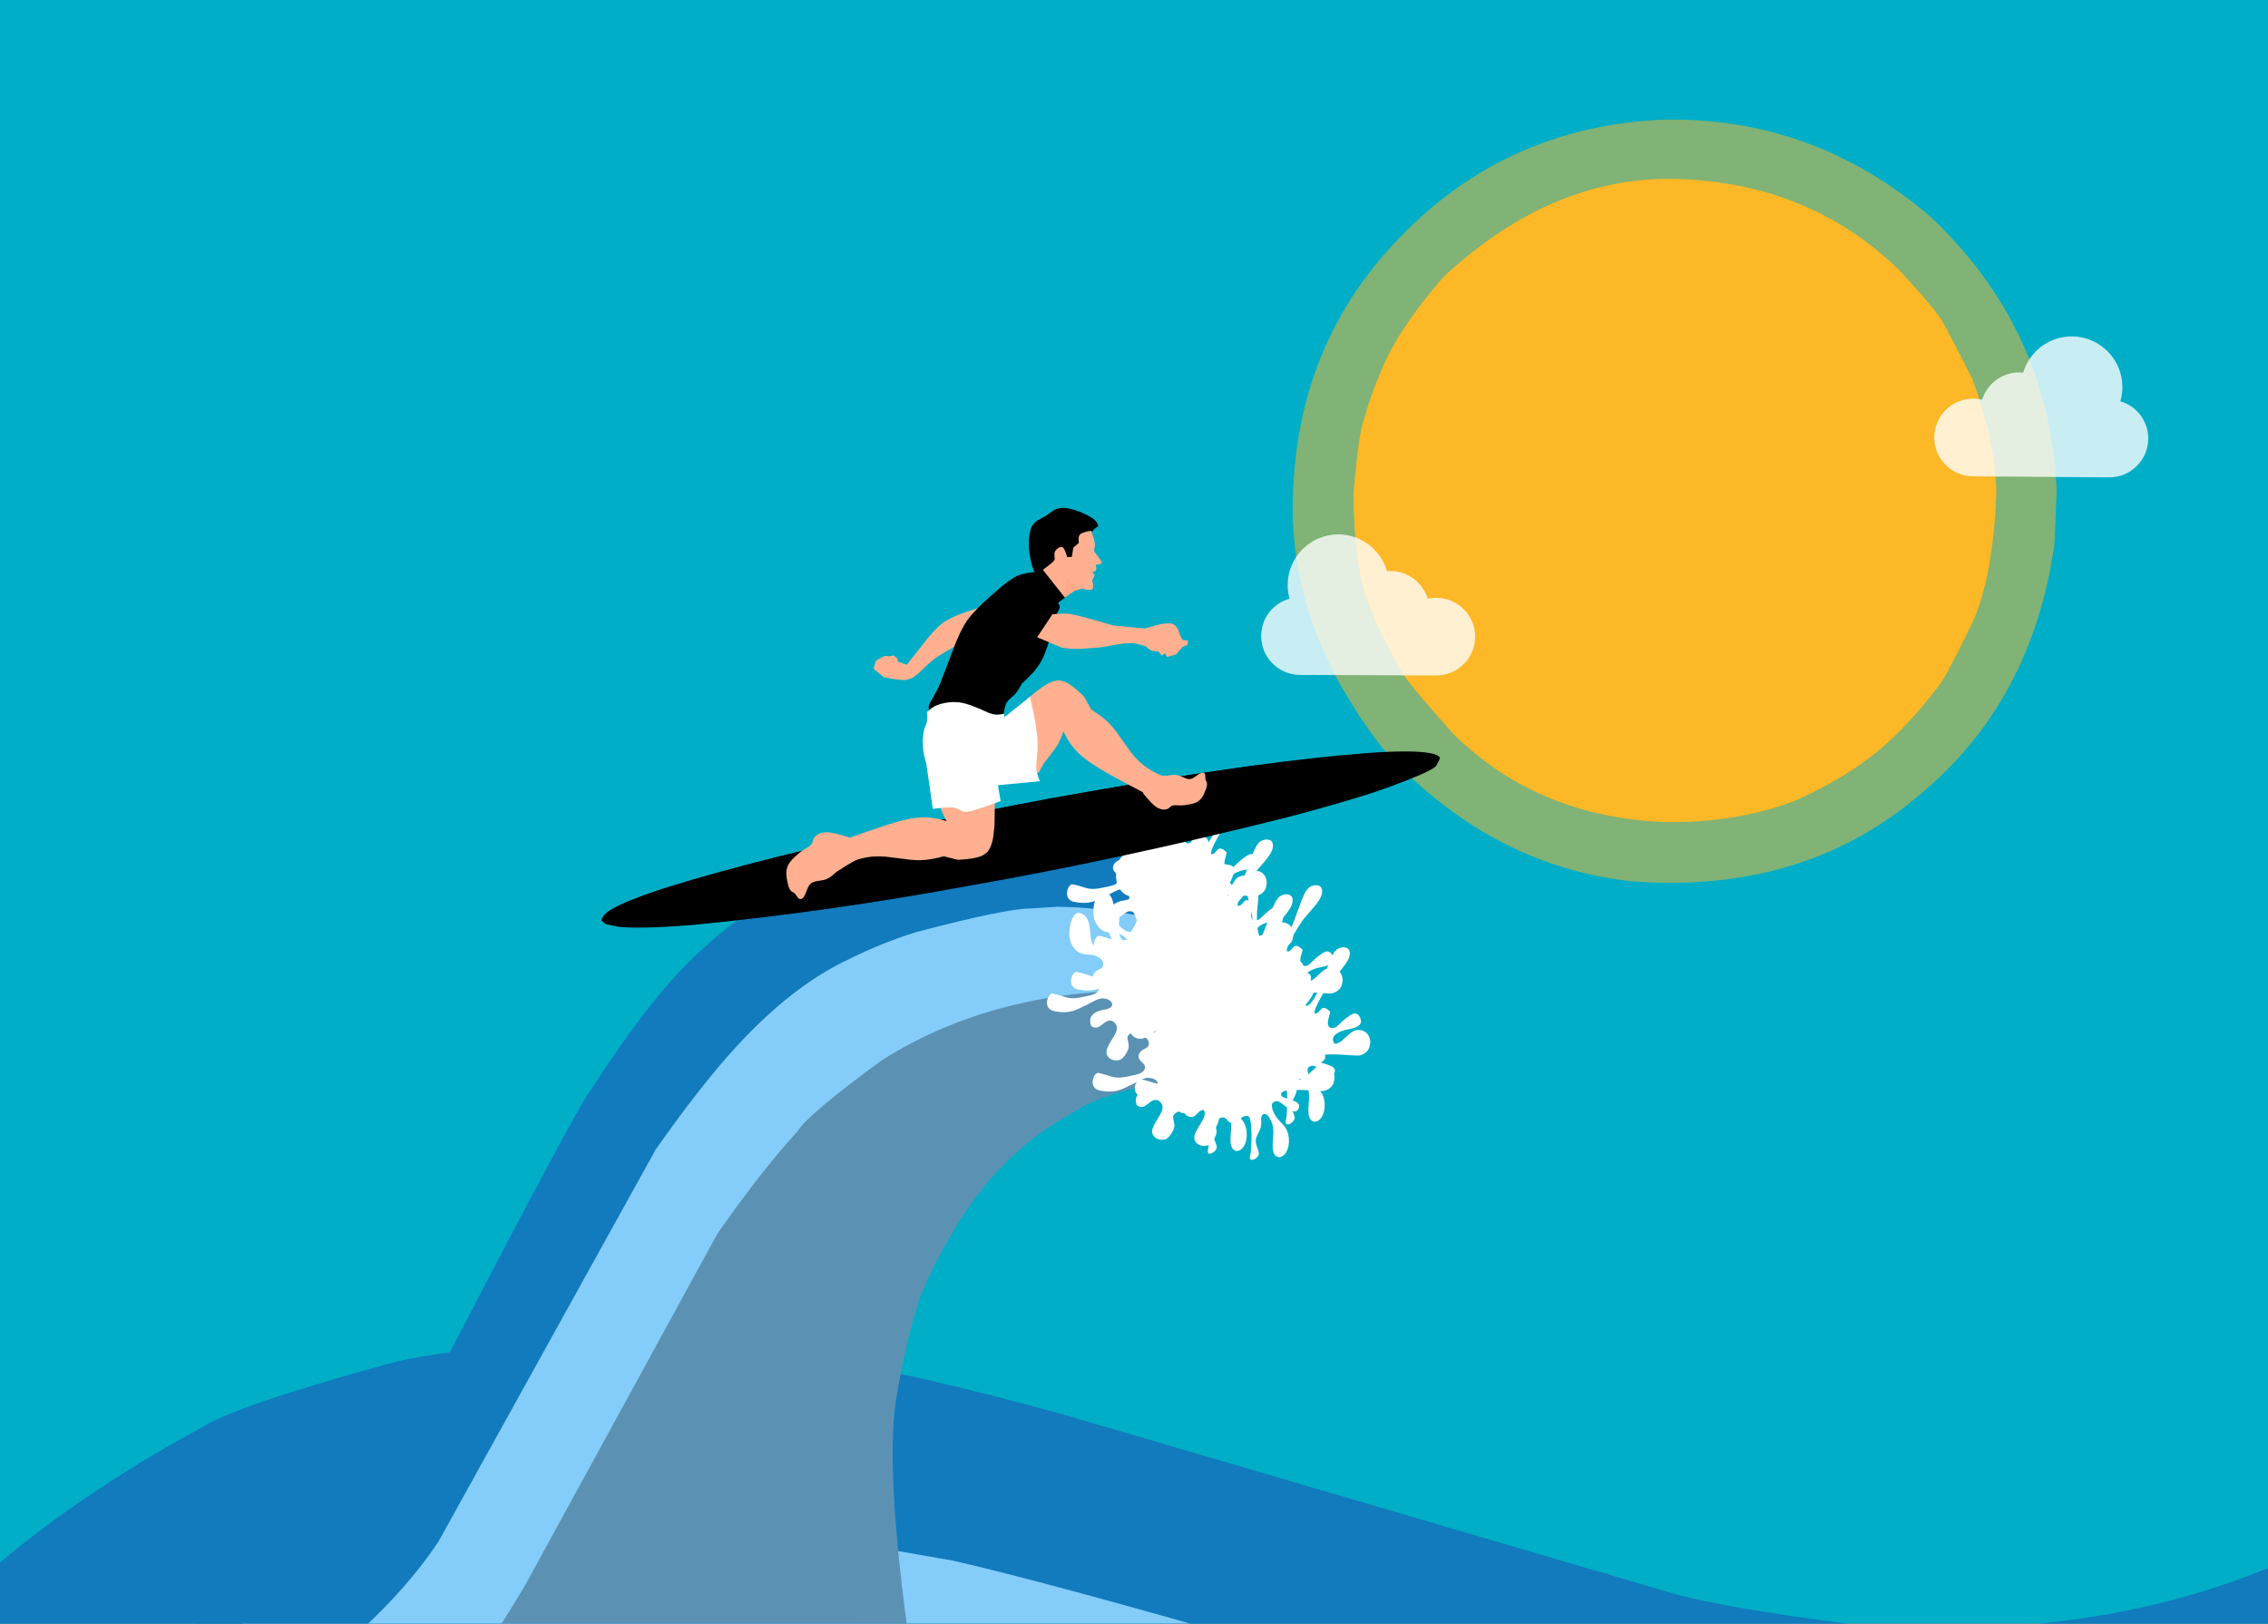 <?xml version="1.0" encoding="utf-8"?>
<svg xmlns="http://www.w3.org/2000/svg" xmlns:xlink="http://www.w3.org/1999/xlink" version= "1.1" width="468px" height="335px" viewBox="218 950 468 335">
<rect x="218" y="950" width="468" height="335" fill="#333333" stroke="none"/>
<g id="layer1">
<g style="fill:rgb(0,174,199); fill-opacity:1.0; stroke-linejoin: miter">
<path d="M209.04,943.179L209.04,1289.335L695.942,1289.336L695.95,943.236L209.04,943.179 Z"/>
</g>
<g style="fill:rgb(17,123,189); fill-opacity:1.0; stroke-linejoin: miter">
<path d="M343.654,1226.243L334.552,1226.503Q306.382,1228.878,297.129,1231.672Q266.611,1240.108,259.724,1244.49Q233.284,1258.797,214.413,1275.507L209.037,1281.499L209.039,1289.335L695.942,1289.336L695.942,1269.138Q672.935,1280.345,646.686,1284.08Q637.936,1285.325,628.827,1285.74L619.626,1285.948Q606.75,1285.824,598.184,1284.889Q575.418,1281.942,564.27,1279.089L438.039,1242.039Q425.452,1238.482,408.002,1234.387Q390.604,1230.681,370.623,1227.877Q359.679,1226.83,343.654,1226.243 Z"/>
</g>
<g style="fill:rgb(252,184,38); fill-opacity:0.506; stroke-linejoin: miter">
<path d="M642.388,1051.352L641.959,1062.066Q637.367,1095.171,613.429,1114.574Q589.686,1134.398,555.002,1131.873Q526.936,1128.937,505.533,1106.832Q503.054,1104.523,498.338,1097.496L494.735,1091.582Q491.409,1085.635,489.19,1079.554Q484.753,1067.392,484.747,1054.696Q484.952,1021.789,506.394,999.477Q528.625,976.031,561.439,974.68Q592.239,974.154,616.219,994.595Q641.116,1018.034,642.388,1051.352 Z"/>
</g>
<g style="fill:rgb(252,184,38); fill-opacity:1.0; stroke-linejoin: miter">
<path d="M629.932,1051.614L629.729,1056.272Q628.614,1070.623,625.016,1078.472Q619.398,1090.037,617.98,1091.619Q612.806,1098.44,607.302,1103.432Q599.97,1110.024,588.647,1115.126Q576.628,1119.821,561.504,1119.628Q535.406,1118.596,517.934,1101.495Q508.352,1090.715,507.438,1088.876Q502.958,1081.414,500.6,1075.208Q497.329,1066.871,497.305,1051.787Q498.41,1038.615,499.554,1036.286Q500.881,1031.31,502.977,1026.588Q506.416,1017.981,515.946,1007.044Q538.302,986.381,563.633,986.914Q591.128,987.593,609.693,1005.54Q615.442,1011.634,617.907,1014.992Q618.972,1016.163,625.049,1028.313Q629.866,1041.716,629.932,1051.614 Z"/>
</g>
<g style="fill:rgb(255,255,255); fill-opacity:0.784; stroke-linejoin: miter">
<path d="M655.528,1032.797C655.8,1031.87,655.941,1030.911,655.948,1029.938C655.992,1024.176,651.34,1019.455,645.58,1019.411C643.183,1019.393,640.835,1020.207,638.97,1021.704C637.31,1023.035,636.091,1024.853,635.487,1026.876C631.635,1026.486,628.131,1028.906,627.015,1032.468C626.433,1032.331,625.837,1032.259,625.236,1032.255C620.802,1032.221,617.168,1035.775,617.134,1040.209C617.1,1044.643,620.68,1048.251,625.114,1048.284L653.186,1048.497C657.619,1048.531,661.253,1044.977,661.287,1040.543C661.314,1036.916,658.937,1033.798,655.528,1032.797 Z"/>
</g>
<g style="fill:rgb(255,255,255); fill-opacity:0.784; stroke-linejoin: miter">
<path d="M484.094,1073.531C483.834,1072.602,483.704,1071.641,483.708,1070.667C483.733,1064.906,488.439,1060.239,494.2,1060.263C496.597,1060.273,498.935,1061.115,500.783,1062.634C502.426,1063.985,503.624,1065.816,504.204,1067.846C508.06,1067.502,511.536,1069.963,512.61,1073.538C513.194,1073.408,513.79,1073.343,514.392,1073.346C518.826,1073.364,522.418,1076.961,522.399,1081.394C522.38,1085.828,518.759,1089.394,514.325,1089.376L486.252,1089.258C481.818,1089.239,478.226,1085.643,478.245,1081.209C478.26,1077.581,480.674,1074.492,484.094,1073.531 Z"/>
</g>
<g style="fill:rgb(132,205,250); fill-opacity:1.0; stroke-linejoin: miter">
<path d="M351.073,1264.775L348.043,1264.798Q299.741,1265.991,260.042,1289.336L478.769,1289.336Q433.24,1276.234,414.599,1272.005Q390.049,1267.628,379.124,1266.48Q363.504,1264.736,351.073,1264.775 Z"/>
</g>
<g style="fill:rgb(17,123,189); fill-opacity:1.0; stroke-linejoin: miter">
<path d="M428.059,1120.946L419.816,1121.47Q383.582,1125.272,360.49,1148.167Q351.435,1157.009,339.952,1174.854Q337.402,1177.719,304.94,1240.37Q294.27,1257.309,291.911,1259.954Q278.474,1278.389,246.962,1289.335L395.786,1289.336Q386.57,1237.725,389.59,1222.168Q390.668,1205.468,403.57,1185.361Q409.057,1176.412,425.138,1164.404Q434.585,1158.239,445.343,1155.623Q455.928,1154.268,462.494,1156.245Q472.5,1158.514,489.521,1169.278Q485.471,1151.123,465.986,1131.738Q449.824,1120.233,428.059,1120.946 Z"/>
</g>
<g style="fill:rgb(132,205,250); fill-opacity:1.0; stroke-linejoin: miter">
<path d="M436.102,1137.097L430.649,1137.45Q425.796,1137.397,406.988,1142.339Q399.783,1144.62,393.487,1147.769Q381.812,1153.101,370.11,1165.774Q362.66,1173.841,353.294,1187.205L308.467,1268.094Q301.436,1278.656,289.252,1289.335L395.762,1289.336Q388.951,1256.552,389.911,1223.097Q390.668,1212.636,394.154,1202.786Q401.193,1185.758,407.134,1179.115Q411.217,1172.02,425.495,1162.821Q434.028,1158.142,444.461,1156.405Q451.803,1156.196,463.27,1154.687Q465.55,1154.537,469.461,1155.279Q476.683,1156.722,489.469,1165.468Q488.893,1164.757,493.465,1166.473Q488.823,1160.024,483.411,1154.991Q469.208,1143.646,465.444,1143.075Q452.312,1137.255,436.102,1137.097 Z"/>
</g>
<g style="fill:rgb(91,146,180); fill-opacity:1.0; stroke-linejoin: miter">
<path d="M487.266,1165.257L487.996,1165.82Q490.848,1168.011,492.4,1169.108Q492.861,1169.417,492.344,1168.994Q491.825,1168.565,490.449,1167.499Q488.612,1166.11,487.266,1165.257"/>
</g>
<g style="fill:rgb(91,146,180); fill-opacity:1.0; stroke-linejoin: miter">
<path d="M448.869,1154.398L443.416,1154.752Q426.756,1156.198,412.883,1162.025Q405.947,1164.938,399.708,1168.947Q384.718,1179.926,382.557,1183.435Q375.045,1191.666,366.061,1204.506L326.307,1277.194Q321.278,1285.648,318.476,1289.335L405.679,1289.336Q400.821,1254.764,402.752,1239.769Q404.55,1228.036,407.835,1217.634Q413.073,1205.333,419.848,1196.378Q427.47,1186.313,438.513,1180.085Q448.441,1173.458,466.512,1172.792L467.903,1171.838L472.007,1167.397Q474.083,1166.902,476.2,1168.058Q479.94,1169.73,487.157,1174.747L487.242,1174.557Q486.834,1173.028,475.744,1159.268Q480.552,1161.152,487.239,1165.237Q476.596,1156.724,475.321,1156.354Q472.69,1155.022,475.739,1159.262Q469.924,1155.892,448.869,1154.398 Z"/>
</g>
<g style="fill:rgb(255,255,255); fill-opacity:1.0; stroke-linejoin: miter">
<path d="M500.29,1163.493C499.971,1163.015,499.515,1162.703,498.778,1162.563C497.522,1162.325,496.717,1163.091,496.008,1163.741C495.325,1164.367,494.419,1165.349,493.443,1165.389L493.318,1165.244C492.322,1163.794,494.236,1162.831,495.729,1162.486C496.636,1162.276,498.596,1162.076,498.815,1160.925C498.933,1160.304,498.503,1159.424,497.973,1159.196C497.302,1158.908,496.653,1159.457,496.188,1159.774C495.553,1160.208,495.27,1160.479,494.709,1160.988C494.007,1161.625,493.645,1162.274,492.697,1162.095C491.371,1161.843,492.347,1159.609,492.506,1158.768C490.428,1156.721,490.613,1159.255,489.287,1159.117C488.842,1158.318,491.941,1153.47,492.516,1152.69C493.625,1151.186,496.167,1148.875,496.488,1147.184C496.658,1146.288,496.362,1145.774,495.879,1145.561L495.257,1145.443C494.804,1145.446,494.303,1145.61,493.882,1145.896C492.427,1146.887,491.294,1152.111,489.84,1154.852C487.313,1159.618,486.857,1156.751,487.01,1155.942C487.248,1154.694,489.884,1151.14,487.593,1150.706C485.83,1150.371,485.6,1150.37,485.257,1152.182C485.027,1153.392,485.933,1154.395,485.737,1155.426C485.412,1157.141,482.915,1158.946,483.084,1151.126C483.108,1150.027,484.053,1145.235,482.385,1144.918C481.586,1144.766,481.155,1145.619,481.025,1146.305C480.905,1146.94,481.184,1147.874,481.312,1148.414C481.665,1149.913,483.096,1154.78,481.602,1155.963C480.295,1156.998,480.224,1154.316,479.99,1153.463C479.811,1152.808,479.534,1151.807,478.689,1151.825C476.843,1151.865,478.258,1153.988,477.05,1154.683C475.789,1155.408,474.28,1154.051,474.312,1152.028C474.335,1150.532,474.988,1148.724,473.358,1148.414C470.192,1147.813,472.003,1152.149,472.602,1153.423C473.206,1154.706,473.81,1156.225,472.169,1156.999C470.934,1157.581,468.944,1155.47,468.697,1154.469C468.228,1152.567,468.78,1149.191,466.175,1148.696C464.569,1148.391,463.564,1153.002,464.544,1154.992C466.308,1158.576,468.762,1156.325,470.73,1158.27C471.141,1158.676,471.207,1159.022,471.09,1159.638C470.934,1160.458,469.323,1160.28,469.05,1161.718C468.815,1162.955,470.532,1163.298,470.343,1164.295C470.105,1165.547,468.406,1165.699,467.425,1165.933C463.67,1166.829,463.699,1165.912,460.684,1165.34C460.294,1165.266,459.806,1165.877,459.618,1166.623L459.558,1166.939C459.449,1167.799,459.777,1168.733,461.09,1168.982C464.239,1169.58,465.425,1168.8,467.96,1167.564C468.665,1167.22,469.842,1166.478,470.61,1166.379C472.899,1166.08,474.189,1168.222,471.456,1168.637C469.868,1168.878,468.031,1169.637,468.526,1171.638C468.639,1172.097,468.817,1172.231,469.364,1172.335C470.681,1172.585,471.448,1170.674,472.785,1170.928C473.496,1171.063,474.099,1171.949,473.964,1172.66C473.594,1174.614,471.048,1176.591,472.039,1178.235C472.544,1179.07,473.807,1179.323,474.691,1178.974C475.242,1178.755,476.227,1177.353,476.38,1176.546C476.525,1175.786,476.076,1174.831,476.163,1174.289C476.252,1173.731,477.299,1173.156,477.827,1173.256C478.743,1173.43,478.417,1174.191,479.662,1174.427C481.073,1174.695,481.141,1172.651,482.95,1172.995C483.871,1173.17,483.654,1180.04,483.367,1181.019C482.792,1182.974,485.388,1181.578,485.141,1180.5C485.022,1179.979,484.89,1179.744,484.729,1179.274C483.999,1177.15,485.246,1176.788,485.585,1175.004L485.585,1175.004C485.759,1174.085,485.178,1172.321,486.591,1172.59C487.045,1172.675,487.683,1173.956,487.843,1174.388C488.409,1175.922,487.911,1178.01,487.999,1179.582C488.149,1182.286,490.705,1181.974,491.252,1179.096C491.45,1178.049,491.313,1176.883,491.022,1176.141C490.346,1174.417,488.765,1173.874,488.076,1171.924C487.963,1171.602,487.73,1170.918,487.847,1170.507C487.961,1170.103,488.598,1169.817,489.022,1169.898C490.072,1170.097,492.381,1173.16,493.27,1171.556C494.497,1169.341,489.462,1169.746,489.72,1168.385C490.018,1166.818,497.569,1167.986,498.521,1167.772C499.625,1167.524,500.275,1166.88,500.569,1166.129L500.759,1165.126C500.765,1164.533,500.595,1163.949,500.29,1163.493 Z"/>
</g>
<g style="fill:rgb(255,255,255); fill-opacity:1.0; stroke-linejoin: miter">
<path d="M488.488,1152.562C488.169,1152.085,487.713,1151.772,486.977,1151.633C485.72,1151.394,484.916,1152.16,484.206,1152.81C483.524,1153.437,482.618,1154.419,481.641,1154.459L481.516,1154.313C480.521,1152.863,482.435,1151.9,483.928,1151.555C484.834,1151.346,486.795,1151.145,487.013,1149.994C487.131,1149.374,486.701,1148.494,486.171,1148.265C485.5,1147.977,484.851,1148.526,484.386,1148.844C483.751,1149.277,483.468,1149.548,482.907,1150.057C482.205,1150.694,481.844,1151.344,480.896,1151.164C479.57,1150.912,480.545,1148.678,480.705,1147.837C478.626,1145.791,478.811,1148.325,477.485,1148.186C477.04,1147.387,480.139,1142.539,480.714,1141.759C481.823,1140.255,484.365,1137.944,484.686,1136.254C484.857,1135.358,484.56,1134.844,484.078,1134.63L483.455,1134.512C483.002,1134.515,482.501,1134.679,482.081,1134.966C480.626,1135.957,479.492,1141.18,478.039,1143.921C475.511,1148.687,475.055,1145.821,475.209,1145.012C475.446,1143.763,478.082,1140.21,475.791,1139.775C474.028,1139.44,473.799,1139.439,473.455,1141.251C473.225,1142.461,474.131,1143.465,473.936,1144.495C473.61,1146.211,471.113,1148.015,471.282,1140.195C471.306,1139.097,472.251,1134.304,470.584,1133.987C469.785,1133.836,469.354,1134.688,469.223,1135.374C469.103,1136.01,469.383,1136.943,469.51,1137.484C469.863,1138.983,471.295,1143.85,469.801,1145.032C468.494,1146.067,468.423,1143.385,468.189,1142.532C468.01,1141.878,467.732,1140.876,466.887,1140.894C465.041,1140.935,466.456,1143.058,465.248,1143.753C463.988,1144.477,462.479,1143.12,462.51,1141.098C462.534,1139.601,463.186,1137.793,461.556,1137.484C458.39,1136.883,460.201,1141.218,460.8,1142.492C461.404,1143.775,462.008,1145.295,460.367,1146.069C459.133,1146.65,457.143,1144.539,456.895,1143.538C456.426,1141.637,456.978,1138.26,454.373,1137.765C452.767,1137.461,451.762,1142.071,452.742,1144.061C454.507,1147.645,456.96,1145.394,458.928,1147.339C459.339,1147.745,459.405,1148.091,459.288,1148.707C459.133,1149.527,457.521,1149.349,457.248,1150.788C457.013,1152.024,458.73,1152.367,458.541,1153.364C458.303,1154.617,456.605,1154.768,455.624,1155.002C451.868,1155.898,451.898,1154.982,448.882,1154.409C448.492,1154.335,448.005,1154.946,447.816,1155.692L447.756,1156.009C447.647,1156.869,447.976,1157.802,449.288,1158.051C452.437,1158.649,453.624,1157.87,456.158,1156.633C456.864,1156.289,458.04,1155.548,458.808,1155.448C461.098,1155.149,462.387,1157.291,459.654,1157.706C458.067,1157.947,456.229,1158.706,456.724,1160.707C456.838,1161.166,457.015,1161.301,457.563,1161.404C458.88,1161.654,459.646,1159.743,460.983,1159.997C461.694,1160.132,462.298,1161.019,462.163,1161.73C461.792,1163.683,459.246,1165.66,460.238,1167.304C460.742,1168.14,462.005,1168.393,462.889,1168.043C463.441,1167.825,464.425,1166.422,464.578,1165.616C464.723,1164.855,464.274,1163.9,464.361,1163.359C464.45,1162.8,465.497,1162.226,466.026,1162.326C466.941,1162.5,466.616,1163.261,467.86,1163.497C469.271,1163.764,469.34,1161.721,471.148,1162.064C472.07,1162.239,471.853,1169.11,471.565,1170.089C470.991,1172.044,473.587,1170.647,473.34,1169.57C473.22,1169.049,473.089,1168.813,472.927,1168.343C472.197,1166.22,473.445,1165.857,473.783,1164.073L473.783,1164.073C473.958,1163.154,473.376,1161.39,474.79,1161.659C475.244,1161.745,475.881,1163.025,476.041,1163.457C476.607,1164.991,476.11,1167.08,476.197,1168.651C476.347,1171.355,478.904,1171.043,479.45,1168.165C479.649,1167.119,479.511,1165.953,479.22,1165.21C478.544,1163.487,476.963,1162.943,476.275,1160.994C476.161,1160.671,475.928,1159.988,476.045,1159.576C476.159,1159.172,476.796,1158.886,477.22,1158.967C478.271,1159.166,480.58,1162.23,481.468,1160.626C482.695,1158.41,477.66,1158.816,477.919,1157.454C478.216,1155.888,485.767,1157.055,486.72,1156.842C487.823,1156.593,488.473,1155.95,488.767,1155.198L488.957,1154.196C488.963,1153.603,488.793,1153.018,488.488,1152.562 Z"/>
</g>
<g style="fill:rgb(255,255,255); fill-opacity:1.0; stroke-linejoin: miter">
<path d="M484.218,1169.536C483.899,1169.059,483.443,1168.746,482.706,1168.607C481.45,1168.368,480.645,1169.135,479.936,1169.785C479.253,1170.411,478.347,1171.393,477.371,1171.433L477.246,1171.287C476.25,1169.837,478.164,1168.875,479.657,1168.529C480.564,1168.32,482.524,1168.119,482.743,1166.968C482.861,1166.348,482.431,1165.467,481.901,1165.239C481.23,1164.952,480.581,1165.5,480.116,1165.818C479.48,1166.251,479.198,1166.522,478.637,1167.031C477.935,1167.668,477.573,1168.318,476.625,1168.138C475.299,1167.887,476.275,1165.652,476.434,1164.811C474.356,1162.765,474.541,1165.299,473.215,1165.16C472.77,1164.361,475.869,1159.513,476.444,1158.733C477.553,1157.229,480.095,1154.918,480.416,1153.228C480.586,1152.332,480.29,1151.818,479.807,1151.604L479.185,1151.486C478.732,1151.489,478.231,1151.653,477.81,1151.94C476.355,1152.931,475.222,1158.154,473.768,1160.895C471.241,1165.661,470.785,1162.795,470.938,1161.986C471.176,1160.738,473.812,1157.184,471.521,1156.749C469.758,1156.414,469.528,1156.413,469.185,1158.225C468.955,1159.435,469.861,1160.439,469.665,1161.47C469.34,1163.185,466.843,1164.989,467.012,1157.169C467.036,1156.07,467.981,1151.278,466.313,1150.961C465.514,1150.81,465.083,1151.662,464.953,1152.349C464.833,1152.984,465.112,1153.917,465.24,1154.458C465.593,1155.957,467.024,1160.824,465.53,1162.006C464.223,1163.041,464.152,1160.36,463.918,1159.506C463.739,1158.852,463.462,1157.85,462.617,1157.868C460.771,1157.909,462.186,1160.032,460.978,1160.726C459.717,1161.451,458.208,1160.095,458.24,1158.072C458.263,1156.575,458.915,1154.767,457.286,1154.458C454.12,1153.857,455.931,1158.192,456.53,1159.466C457.134,1160.75,457.738,1162.269,456.097,1163.043C454.862,1163.624,452.872,1161.513,452.625,1160.512C452.156,1158.611,452.708,1155.234,450.103,1154.739C448.497,1154.434,447.492,1159.045,448.472,1161.035C450.236,1164.619,452.69,1162.368,454.658,1164.313C455.069,1164.719,455.135,1165.066,455.018,1165.681C454.862,1166.501,453.251,1166.323,452.978,1167.762C452.743,1168.998,454.46,1169.341,454.271,1170.338C454.033,1171.591,452.334,1171.742,451.353,1171.976C447.598,1172.872,447.627,1171.956,444.612,1171.383C444.222,1171.309,443.734,1171.92,443.546,1172.666L443.486,1172.983C443.377,1173.843,443.705,1174.776,445.018,1175.025C448.167,1175.623,449.353,1174.844,451.887,1173.607C452.593,1173.263,453.77,1172.522,454.538,1172.422C456.827,1172.124,458.117,1174.265,455.383,1174.68C453.796,1174.921,451.959,1175.68,452.454,1177.681C452.567,1178.14,452.745,1178.275,453.292,1178.379C454.609,1178.629,455.376,1176.717,456.713,1176.971C457.424,1177.106,458.027,1177.993,457.892,1178.704C457.522,1180.657,454.976,1182.635,455.967,1184.278C456.471,1185.114,457.735,1185.367,458.619,1185.017C459.17,1184.799,460.155,1183.396,460.308,1182.59C460.452,1181.829,460.004,1180.874,460.091,1180.332C460.18,1179.774,461.227,1179.199,461.755,1179.3C462.671,1179.474,462.345,1180.235,463.589,1180.471C465.001,1180.739,465.069,1178.695,466.878,1179.039C467.799,1179.213,467.582,1186.084,467.295,1187.063C466.72,1189.017,469.316,1187.621,469.069,1186.544C468.95,1186.023,468.818,1185.788,468.657,1185.317C467.927,1183.194,469.174,1182.831,469.513,1181.047L469.513,1181.047C469.687,1180.129,469.105,1178.365,470.519,1178.633C470.973,1178.719,471.611,1180,471.771,1180.431C472.337,1181.965,471.839,1184.054,471.927,1185.626C472.077,1188.329,474.633,1188.017,475.18,1185.139C475.378,1184.093,475.241,1182.927,474.95,1182.184C474.274,1180.461,472.693,1179.917,472.004,1177.968C471.891,1177.645,471.658,1176.962,471.775,1176.551C471.889,1176.147,472.526,1175.861,472.95,1175.941C474,1176.14,476.309,1179.204,477.198,1177.6C478.425,1175.384,473.39,1175.79,473.648,1174.428C473.946,1172.862,481.497,1174.03,482.449,1173.816C483.553,1173.568,484.203,1172.924,484.497,1172.172L484.687,1171.17C484.693,1170.577,484.523,1169.992,484.218,1169.536 Z"/>
</g>
<g style="fill:rgb(255,255,255); fill-opacity:1.0; stroke-linejoin: miter">
<path d="M474.795,1153.162C474.476,1152.685,474.02,1152.372,473.284,1152.233C472.027,1151.995,471.223,1152.761,470.513,1153.411C469.831,1154.037,468.925,1155.019,467.948,1155.059L467.823,1154.914C466.827,1153.464,468.742,1152.501,470.235,1152.155C471.141,1151.946,473.102,1151.745,473.32,1150.595C473.438,1149.974,473.008,1149.093,472.478,1148.866C471.807,1148.578,471.158,1149.127,470.693,1149.444C470.058,1149.878,469.775,1150.148,469.214,1150.657C468.512,1151.294,468.15,1151.944,467.202,1151.764C465.877,1151.513,466.852,1149.278,467.012,1148.438C464.933,1146.391,465.118,1148.925,463.792,1148.786C463.347,1147.987,466.446,1143.139,467.021,1142.36C468.13,1140.856,470.672,1138.545,470.993,1136.854C471.163,1135.958,470.867,1135.444,470.384,1135.231L469.762,1135.112C469.309,1135.115,468.808,1135.28,468.388,1135.566C466.933,1136.557,465.799,1141.781,464.345,1144.522C461.818,1149.287,461.362,1146.421,461.516,1145.612C461.753,1144.364,464.389,1140.81,462.098,1140.375C460.335,1140.04,460.106,1140.039,459.762,1141.851C459.532,1143.061,460.438,1144.064,460.243,1145.096C459.917,1146.811,457.42,1148.615,457.589,1140.795C457.613,1139.696,458.558,1134.904,456.89,1134.588C456.091,1134.436,455.66,1135.288,455.53,1135.975C455.41,1136.61,455.689,1137.543,455.817,1138.084C456.17,1139.582,457.601,1144.45,456.108,1145.632C454.8,1146.667,454.729,1143.985,454.496,1143.132C454.317,1142.478,454.039,1141.476,453.194,1141.495C451.348,1141.535,452.763,1143.658,451.555,1144.353C450.295,1145.077,448.786,1143.721,448.817,1141.698C448.841,1140.201,449.493,1138.393,447.863,1138.084C444.697,1137.483,446.508,1141.818,447.107,1143.092C447.711,1144.376,448.315,1145.895,446.674,1146.669C445.44,1147.251,443.449,1145.139,443.202,1144.138C442.733,1142.237,443.285,1138.86,440.68,1138.366C439.074,1138.061,438.069,1142.672,439.049,1144.661C440.813,1148.245,443.267,1145.994,445.235,1147.939C445.646,1148.345,445.712,1148.692,445.595,1149.307C445.439,1150.127,443.828,1149.949,443.555,1151.388C443.32,1152.624,445.037,1152.967,444.848,1153.964C444.61,1155.217,442.911,1155.368,441.931,1155.602C438.175,1156.498,438.205,1155.582,435.189,1155.009C434.799,1154.935,434.312,1155.546,434.123,1156.292L434.063,1156.609C433.954,1157.469,434.283,1158.402,435.595,1158.651C438.744,1159.249,439.93,1158.47,442.465,1157.233C443.171,1156.889,444.347,1156.148,445.115,1156.048C447.405,1155.75,448.694,1157.891,445.961,1158.306C444.374,1158.547,442.536,1159.306,443.031,1161.307C443.145,1161.766,443.322,1161.901,443.87,1162.005C445.187,1162.255,445.953,1160.344,447.29,1160.597C448.001,1160.732,448.604,1161.619,448.47,1162.33C448.099,1164.283,445.553,1166.261,446.544,1167.904C447.049,1168.74,448.312,1168.993,449.196,1168.643C449.748,1168.425,450.732,1167.022,450.885,1166.216C451.03,1165.455,450.581,1164.5,450.668,1163.959C450.757,1163.4,451.804,1162.826,452.333,1162.926C453.248,1163.1,452.923,1163.861,454.167,1164.097C455.578,1164.365,455.646,1162.321,457.455,1162.664C458.377,1162.839,458.16,1169.709,457.872,1170.689C457.298,1172.643,459.893,1171.247,459.647,1170.17C459.527,1169.649,459.396,1169.414,459.234,1168.943C458.504,1166.82,459.752,1166.457,460.09,1164.673L460.09,1164.673C460.264,1163.755,459.683,1161.99,461.097,1162.259C461.55,1162.345,462.188,1163.625,462.348,1164.057C462.914,1165.591,462.416,1167.68,462.504,1169.252C462.654,1171.955,465.21,1171.643,465.757,1168.765C465.955,1167.719,465.818,1166.553,465.527,1165.81C464.851,1164.087,463.27,1163.543,462.582,1161.594C462.468,1161.271,462.235,1160.588,462.352,1160.176C462.466,1159.773,463.103,1159.486,463.527,1159.567C464.578,1159.767,466.887,1162.83,467.775,1161.226C469.002,1159.011,463.967,1159.416,464.226,1158.055C464.523,1156.488,472.074,1157.656,473.026,1157.442C474.13,1157.194,474.78,1156.55,475.074,1155.798L475.264,1154.796C475.27,1154.203,475.1,1153.618,474.795,1153.162 Z"/>
</g>
<g style="fill:rgb(255,255,255); fill-opacity:1.0; stroke-linejoin: miter">
<path d="M492.919,1170.814C492.6,1170.336,492.144,1170.024,491.407,1169.884C490.151,1169.646,489.346,1170.412,488.637,1171.062C487.954,1171.688,487.048,1172.67,486.072,1172.71L485.947,1172.565C484.951,1171.115,486.865,1170.152,488.358,1169.806C489.264,1169.597,491.225,1169.396,491.444,1168.246C491.561,1167.625,491.132,1166.745,490.602,1166.517C489.931,1166.229,489.282,1166.778,488.817,1167.095C488.181,1167.529,487.899,1167.8,487.338,1168.309C486.636,1168.946,486.274,1169.595,485.326,1169.416C484,1169.164,484.975,1166.929,485.135,1166.089C483.057,1164.042,483.242,1166.576,481.916,1166.437C481.471,1165.638,484.57,1160.791,485.145,1160.011C486.253,1158.507,488.796,1156.196,489.117,1154.505C489.287,1153.609,488.991,1153.095,488.508,1152.882L487.886,1152.763C487.433,1152.766,486.931,1152.931,486.511,1153.217C485.056,1154.208,483.923,1159.432,482.469,1162.173C479.941,1166.939,479.486,1164.072,479.639,1163.263C479.876,1162.015,482.513,1158.461,480.222,1158.026C478.459,1157.691,478.229,1157.691,477.885,1159.502C477.655,1160.713,478.562,1161.716,478.366,1162.747C478.04,1164.462,475.543,1166.266,475.713,1158.447C475.736,1157.348,476.682,1152.556,475.014,1152.239C474.215,1152.087,473.784,1152.94,473.654,1153.626C473.533,1154.261,473.813,1155.195,473.941,1155.735C474.294,1157.234,475.725,1162.101,474.231,1163.284C472.924,1164.319,472.853,1161.637,472.619,1160.783C472.44,1160.129,472.163,1159.128,471.318,1159.146C469.472,1159.186,470.887,1161.309,469.679,1162.004C468.418,1162.729,466.909,1161.372,466.941,1159.349C466.964,1157.853,467.616,1156.045,465.987,1155.736C462.821,1155.134,464.632,1159.469,465.231,1160.744C465.834,1162.027,466.439,1163.546,464.797,1164.32C463.563,1164.902,461.573,1162.79,461.326,1161.789C460.857,1159.888,461.409,1156.511,458.804,1156.017C457.198,1155.712,456.193,1160.323,457.173,1162.313C458.937,1165.896,461.39,1163.646,463.359,1165.591C463.769,1165.997,463.836,1166.343,463.719,1166.959C463.563,1167.778,461.952,1167.601,461.679,1169.039C461.444,1170.275,463.161,1170.619,462.972,1171.615C462.734,1172.868,461.035,1173.019,460.054,1173.254C456.298,1174.15,456.328,1173.233,453.313,1172.661C452.923,1172.586,452.435,1173.198,452.247,1173.944L452.187,1174.26C452.077,1175.12,452.406,1176.053,453.718,1176.302C456.868,1176.9,458.054,1176.121,460.588,1174.884C461.294,1174.54,462.471,1173.799,463.239,1173.699C465.528,1173.401,466.818,1175.543,464.084,1175.958C462.497,1176.198,460.66,1176.958,461.155,1178.959C461.268,1179.418,461.446,1179.552,461.993,1179.656C463.31,1179.906,464.077,1177.995,465.414,1178.249C466.125,1178.384,466.728,1179.27,466.593,1179.981C466.223,1181.935,463.677,1183.912,464.668,1185.555C465.172,1186.391,466.436,1186.644,467.32,1186.294C467.871,1186.076,468.856,1184.674,469.009,1183.867C469.153,1183.107,468.705,1182.152,468.792,1181.61C468.881,1181.052,469.927,1180.477,470.456,1180.577C471.372,1180.751,471.046,1181.512,472.29,1181.748C473.702,1182.016,473.77,1179.972,475.579,1180.316C476.5,1180.491,476.283,1187.361,475.995,1188.34C475.421,1190.295,478.017,1188.898,477.77,1187.821C477.651,1187.3,477.519,1187.065,477.357,1186.595C476.628,1184.471,477.875,1184.108,478.214,1182.324L478.214,1182.324C478.388,1181.406,477.806,1179.642,479.22,1179.91C479.674,1179.996,480.312,1181.277,480.471,1181.709C481.038,1183.243,480.54,1185.331,480.627,1186.903C480.778,1189.607,483.334,1189.295,483.88,1186.417C484.079,1185.37,483.941,1184.204,483.65,1183.462C482.975,1181.738,481.394,1181.195,480.705,1179.245C480.591,1178.923,480.359,1178.239,480.475,1177.828C480.59,1177.424,481.226,1177.138,481.651,1177.218C482.701,1177.418,485.01,1180.481,485.898,1178.877C487.125,1176.662,482.091,1177.067,482.349,1175.706C482.647,1174.139,490.198,1175.307,491.15,1175.093C492.254,1174.845,492.903,1174.201,493.198,1173.45L493.387,1172.447C493.394,1171.854,493.224,1171.269,492.919,1170.814 Z"/>
</g>
<g style="fill:rgb(255,255,255); fill-opacity:1.0; stroke-linejoin: miter">
<path d="M479.755,1148.697C479.435,1148.219,478.98,1147.907,478.243,1147.767C476.986,1147.529,476.182,1148.295,475.472,1148.945C474.79,1149.571,473.884,1150.553,472.908,1150.593L472.783,1150.448C471.787,1148.998,473.701,1148.035,475.194,1147.69C476.1,1147.48,478.061,1147.279,478.279,1146.129C478.397,1145.508,477.968,1144.628,477.437,1144.4C476.767,1144.112,476.118,1144.661,475.652,1144.978C475.017,1145.412,474.735,1145.682,474.174,1146.191C473.471,1146.829,473.11,1147.478,472.162,1147.299C470.836,1147.047,471.811,1144.812,471.971,1143.972C469.893,1141.925,470.078,1144.459,468.752,1144.32C468.306,1143.521,471.406,1138.674,471.981,1137.894C473.089,1136.39,475.631,1134.079,475.952,1132.388C476.123,1131.492,475.827,1130.978,475.344,1130.765L474.721,1130.647C474.268,1130.649,473.767,1130.814,473.347,1131.1C471.892,1132.091,470.759,1137.315,469.305,1140.056C466.777,1144.822,466.321,1141.955,466.475,1141.146C466.712,1139.898,469.349,1136.344,467.058,1135.909C465.295,1135.575,465.065,1135.574,464.721,1137.385C464.491,1138.596,465.398,1139.599,465.202,1140.63C464.876,1142.345,462.379,1144.149,462.548,1136.33C462.572,1135.231,463.518,1130.439,461.85,1130.122C461.051,1129.97,460.62,1130.823,460.49,1131.509C460.369,1132.144,460.649,1133.077,460.776,1133.618C461.13,1135.117,462.561,1139.984,461.067,1141.167C459.76,1142.201,459.689,1139.52,459.455,1138.666C459.276,1138.012,458.998,1137.01,458.154,1137.029C456.307,1137.069,457.722,1139.192,456.514,1139.887C455.254,1140.612,453.745,1139.255,453.776,1137.232C453.8,1135.736,454.452,1133.928,452.822,1133.618C449.657,1133.017,451.468,1137.352,452.067,1138.627C452.67,1139.91,453.275,1141.429,451.633,1142.203C450.399,1142.785,448.409,1140.673,448.162,1139.672C447.693,1137.771,448.244,1134.394,445.639,1133.899C444.034,1133.595,443.029,1138.206,444.008,1140.195C445.773,1143.779,448.226,1141.529,450.195,1143.473C450.605,1143.88,450.671,1144.226,450.554,1144.842C450.399,1145.661,448.787,1145.484,448.514,1146.922C448.28,1148.158,449.997,1148.502,449.808,1149.498C449.57,1150.751,447.871,1150.902,446.89,1151.137C443.134,1152.033,443.164,1151.116,440.149,1150.544C439.758,1150.47,439.271,1151.081,439.082,1151.827L439.022,1152.143C438.913,1153.003,439.242,1153.936,440.554,1154.186C443.703,1154.783,444.89,1154.004,447.424,1152.767C448.13,1152.424,449.306,1151.682,450.075,1151.582C452.364,1151.284,453.654,1153.425,450.92,1153.841C449.333,1154.081,447.496,1154.841,447.99,1156.842C448.104,1157.3,448.282,1157.435,448.829,1157.539C450.146,1157.789,450.913,1155.878,452.25,1156.131C452.961,1156.266,453.564,1157.153,453.429,1157.864C453.058,1159.818,450.513,1161.795,451.504,1163.438C452.008,1164.274,453.271,1164.527,454.156,1164.177C454.707,1163.959,455.692,1162.556,455.845,1161.75C455.989,1160.99,455.541,1160.034,455.627,1159.493C455.716,1158.935,456.763,1158.36,457.292,1158.46C458.208,1158.634,457.882,1159.395,459.126,1159.631C460.538,1159.899,460.606,1157.855,462.414,1158.199C463.336,1158.374,463.119,1165.244,462.831,1166.223C462.257,1168.178,464.853,1166.781,464.606,1165.704C464.486,1165.183,464.355,1164.948,464.193,1164.478C463.464,1162.354,464.711,1161.991,465.05,1160.207L465.049,1160.207C465.224,1159.289,464.642,1157.525,466.056,1157.793C466.51,1157.88,467.148,1159.16,467.307,1159.592C467.873,1161.126,467.376,1163.214,467.463,1164.786C467.614,1167.49,470.17,1167.178,470.716,1164.3C470.915,1163.253,470.777,1162.087,470.486,1161.345C469.811,1159.621,468.229,1159.078,467.541,1157.128C467.427,1156.806,467.195,1156.122,467.311,1155.711C467.426,1155.307,468.062,1155.021,468.486,1155.101C469.537,1155.301,471.846,1158.364,472.734,1156.76C473.961,1154.545,468.926,1154.95,469.185,1153.589C469.482,1152.022,477.033,1153.19,477.986,1152.976C479.09,1152.728,479.739,1152.084,480.034,1151.332L480.223,1150.33C480.23,1149.737,480.06,1149.152,479.755,1148.697 Z"/>
</g>
<g style="fill:rgb(0,0,0); fill-opacity:1.0; stroke-linejoin: miter">
<path d="M442.679,1220.709L442.679,1220.709L442.679,1220.709L442.679,1220.709"/>
</g>
<g style="fill:rgb(255,255,255); fill-opacity:1.0; stroke-linejoin: miter">
<path d="M377.119,1239.863L377.119,1239.863L377.119,1239.863L377.119,1239.863"/>
</g>
<g style="fill:rgb(255,255,255); fill-opacity:1.0; stroke-linejoin: miter">
<path d="M478.927,1130.608C478.608,1130.131,478.152,1129.818,477.415,1129.678C476.159,1129.44,475.354,1130.206,474.645,1130.856C473.962,1131.483,473.056,1132.464,472.08,1132.505L471.955,1132.359C470.959,1130.909,472.873,1129.946,474.366,1129.601C475.272,1129.391,477.233,1129.191,477.452,1128.04C477.57,1127.42,477.14,1126.539,476.61,1126.311C475.939,1126.023,475.29,1126.572,474.825,1126.89C474.189,1127.323,473.907,1127.594,473.346,1128.103C472.644,1128.74,472.282,1129.39,471.334,1129.21C470.008,1128.958,470.983,1126.724,471.143,1125.883C469.065,1123.836,469.25,1126.371,467.924,1126.232C467.479,1125.433,470.578,1120.585,471.153,1119.805C472.262,1118.301,474.804,1115.99,475.125,1114.3C475.295,1113.403,474.999,1112.889,474.516,1112.676L473.894,1112.558C473.441,1112.561,472.939,1112.725,472.519,1113.011C471.064,1114.003,469.931,1119.226,468.477,1121.967C465.95,1126.733,465.494,1123.867,465.647,1123.057C465.884,1121.809,468.521,1118.256,466.23,1117.821C464.467,1117.486,464.237,1117.485,463.893,1119.297C463.663,1120.507,464.57,1121.51,464.374,1122.541C464.048,1124.256,461.551,1126.061,461.721,1118.241C461.744,1117.142,462.69,1112.35,461.022,1112.033C460.223,1111.881,459.792,1112.734,459.662,1113.42C459.541,1114.055,459.821,1114.989,459.949,1115.529C460.302,1117.028,461.733,1121.895,460.239,1123.078C458.932,1124.113,458.861,1121.431,458.627,1120.578C458.448,1119.923,458.171,1118.922,457.326,1118.94C455.48,1118.98,456.895,1121.103,455.687,1121.798C454.426,1122.523,452.917,1121.166,452.949,1119.143C452.972,1117.647,453.624,1115.839,451.995,1115.529C448.829,1114.929,450.64,1119.263,451.239,1120.538C451.842,1121.821,452.447,1123.34,450.805,1124.114C449.571,1124.696,447.581,1122.585,447.334,1121.583C446.865,1119.682,447.417,1116.305,444.812,1115.811C443.206,1115.506,442.201,1120.117,443.181,1122.107C444.945,1125.69,447.399,1123.44,449.367,1125.385C449.778,1125.791,449.844,1126.137,449.727,1126.753C449.571,1127.573,447.96,1127.395,447.687,1128.833C447.452,1130.07,449.169,1130.413,448.98,1131.409C448.742,1132.662,447.043,1132.814,446.062,1133.048C442.307,1133.944,442.336,1133.027,439.321,1132.455C438.931,1132.381,438.443,1132.992,438.255,1133.738L438.195,1134.054C438.086,1134.915,438.414,1135.848,439.726,1136.097C442.876,1136.695,444.062,1135.915,446.596,1134.679C447.302,1134.335,448.479,1133.593,449.247,1133.494C451.536,1133.195,452.826,1135.337,450.092,1135.752C448.505,1135.992,446.668,1136.752,447.163,1138.753C447.276,1139.212,447.454,1139.346,448.001,1139.45C449.318,1139.7,450.085,1137.789,451.422,1138.043C452.133,1138.178,452.736,1139.064,452.601,1139.775C452.231,1141.729,449.685,1143.706,450.676,1145.35C451.18,1146.185,452.444,1146.438,453.328,1146.089C453.879,1145.87,454.864,1144.468,455.017,1143.661C455.161,1142.901,454.713,1141.946,454.8,1141.404C454.889,1140.846,455.935,1140.271,456.464,1140.371C457.38,1140.545,457.054,1141.306,458.298,1141.542C459.71,1141.81,459.778,1139.766,461.587,1140.11C462.508,1140.285,462.291,1147.155,462.003,1148.134C461.429,1150.089,464.025,1148.693,463.778,1147.616C463.659,1147.095,463.527,1146.859,463.365,1146.389C462.636,1144.265,463.883,1143.903,464.222,1142.119L464.222,1142.119C464.396,1141.201,463.814,1139.436,465.228,1139.705C465.682,1139.791,466.32,1141.071,466.479,1141.503C467.046,1143.037,466.548,1145.126,466.635,1146.697C466.786,1149.401,469.342,1149.089,469.889,1146.211C470.087,1145.164,469.949,1143.999,469.659,1143.256C468.983,1141.533,467.402,1140.989,466.713,1139.039C466.6,1138.717,466.367,1138.034,466.483,1137.622C466.598,1137.218,467.235,1136.932,467.659,1137.013C468.709,1137.212,471.018,1140.276,471.906,1138.671C473.134,1136.456,468.099,1136.862,468.357,1135.5C468.655,1133.934,476.206,1135.101,477.158,1134.887C478.262,1134.639,478.911,1133.996,479.206,1133.244L479.396,1132.241C479.402,1131.649,479.232,1131.064,478.927,1130.608 Z"/>
</g>
<g style="fill:rgb(255,255,255); fill-opacity:1.0; stroke-linejoin: miter">
<path d="M484.429,1141.258C484.11,1140.781,483.654,1140.468,482.917,1140.329C481.66,1140.09,480.856,1140.857,480.146,1141.506C479.464,1142.132,478.558,1143.114,477.582,1143.155L477.457,1143.009C476.461,1141.559,478.375,1140.596,479.868,1140.251C480.774,1140.042,482.735,1139.841,482.953,1138.69C483.071,1138.07,482.642,1137.189,482.111,1136.961C481.441,1136.674,480.792,1137.222,480.327,1137.54C479.691,1137.973,479.409,1138.244,478.848,1138.753C478.145,1139.39,477.784,1140.04,476.836,1139.86C475.51,1139.608,476.485,1137.374,476.645,1136.533C474.567,1134.487,474.752,1137.021,473.425,1136.882C472.981,1136.083,476.08,1131.235,476.655,1130.455C477.763,1128.951,480.306,1126.64,480.626,1124.95C480.797,1124.053,480.501,1123.54,480.018,1123.326L479.395,1123.208C478.942,1123.211,478.441,1123.375,478.021,1123.661C476.566,1124.653,475.433,1129.876,473.979,1132.617C471.451,1137.383,470.995,1134.517,471.149,1133.707C471.386,1132.46,474.023,1128.906,471.732,1128.471C469.969,1128.136,469.739,1128.135,469.395,1129.947C469.165,1131.157,470.072,1132.16,469.876,1133.191C469.55,1134.907,467.053,1136.711,467.223,1128.891C467.246,1127.792,468.192,1123,466.524,1122.684C465.725,1122.532,465.294,1123.384,465.164,1124.07C465.043,1124.705,465.323,1125.639,465.45,1126.18C465.804,1127.679,467.235,1132.545,465.741,1133.728C464.434,1134.763,464.363,1132.081,464.129,1131.228C463.95,1130.574,463.673,1129.572,462.828,1129.59C460.981,1129.63,462.396,1131.754,461.188,1132.448C459.928,1133.173,458.419,1131.816,458.45,1129.794C458.474,1128.297,459.126,1126.489,457.496,1126.18C454.331,1125.579,456.142,1129.914,456.741,1131.188C457.344,1132.472,457.949,1133.991,456.307,1134.764C455.073,1135.346,453.083,1133.235,452.836,1132.234C452.367,1130.332,452.918,1126.956,450.313,1126.461C448.708,1126.156,447.703,1130.767,448.682,1132.757C450.447,1136.341,452.9,1134.09,454.869,1136.035C455.279,1136.441,455.345,1136.787,455.228,1137.403C455.073,1138.223,453.462,1138.045,453.188,1139.484C452.954,1140.72,454.671,1141.063,454.482,1142.06C454.244,1143.312,452.545,1143.464,451.564,1143.698C447.808,1144.594,447.838,1143.678,444.823,1143.105C444.432,1143.031,443.945,1143.642,443.756,1144.388L443.696,1144.705C443.587,1145.565,443.916,1146.498,445.228,1146.747C448.377,1147.345,449.564,1146.566,452.098,1145.329C452.804,1144.985,453.98,1144.244,454.749,1144.144C457.038,1143.846,458.328,1145.987,455.594,1146.402C454.007,1146.643,452.17,1147.402,452.665,1149.403C452.778,1149.862,452.956,1149.996,453.503,1150.101C454.82,1150.351,455.587,1148.439,456.924,1148.693C457.635,1148.828,458.238,1149.715,458.103,1150.425C457.732,1152.379,455.187,1154.357,456.178,1156C456.682,1156.836,457.945,1157.089,458.83,1156.739C459.381,1156.521,460.366,1155.118,460.519,1154.311C460.663,1153.551,460.215,1152.596,460.301,1152.054C460.39,1151.496,461.437,1150.921,461.966,1151.022C462.882,1151.195,462.556,1151.956,463.8,1152.193C465.212,1152.461,465.28,1150.417,467.089,1150.76C468.01,1150.935,467.793,1157.805,467.505,1158.785C466.931,1160.739,469.527,1159.343,469.28,1158.266C469.161,1157.745,469.029,1157.509,468.867,1157.039C468.138,1154.916,469.385,1154.553,469.724,1152.769L469.723,1152.769C469.898,1151.851,469.316,1150.086,470.73,1150.355C471.184,1150.441,471.822,1151.721,471.981,1152.153C472.547,1153.687,472.05,1155.776,472.137,1157.348C472.288,1160.051,474.844,1159.739,475.39,1156.861C475.589,1155.815,475.451,1154.649,475.16,1153.906C474.485,1152.182,472.904,1151.639,472.215,1149.69C472.101,1149.367,471.869,1148.684,471.985,1148.272C472.1,1147.869,472.736,1147.582,473.16,1147.663C474.211,1147.862,476.52,1150.926,477.408,1149.322C478.635,1147.106,473.6,1147.512,473.859,1146.15C474.156,1144.584,481.707,1145.751,482.66,1145.537C483.764,1145.289,484.413,1144.646,484.708,1143.894L484.897,1142.891C484.904,1142.299,484.734,1141.714,484.429,1141.258 Z"/>
</g>
<g style="fill:rgb(255,255,255); fill-opacity:1.0; stroke-linejoin: miter">
<path d="M494.582,1150.688C494.263,1150.211,493.807,1149.898,493.07,1149.759C491.814,1149.52,491.009,1150.286,490.3,1150.936C489.617,1151.563,488.711,1152.545,487.735,1152.585L487.61,1152.439C486.614,1150.989,488.528,1150.026,490.021,1149.681C490.927,1149.472,492.888,1149.271,493.106,1148.12C493.224,1147.5,492.795,1146.619,492.265,1146.391C491.594,1146.103,490.945,1146.652,490.48,1146.97C489.844,1147.403,489.562,1147.674,489.001,1148.183C488.299,1148.82,487.937,1149.47,486.989,1149.29C485.663,1149.038,486.638,1146.804,486.798,1145.963C484.72,1143.917,484.905,1146.451,483.579,1146.312C483.134,1145.513,486.233,1140.665,486.808,1139.885C487.916,1138.381,490.459,1136.07,490.78,1134.38C490.95,1133.483,490.654,1132.97,490.171,1132.756L489.549,1132.638C489.096,1132.641,488.594,1132.805,488.174,1133.091C486.719,1134.083,485.586,1139.306,484.132,1142.047C481.604,1146.813,481.149,1143.947,481.302,1143.137C481.539,1141.889,484.176,1138.336,481.885,1137.901C480.122,1137.566,479.892,1137.565,479.548,1139.377C479.318,1140.587,480.225,1141.59,480.029,1142.621C479.703,1144.336,477.206,1146.141,477.376,1138.321C477.399,1137.222,478.345,1132.43,476.677,1132.113C475.878,1131.961,475.447,1132.814,475.317,1133.5C475.196,1134.135,475.476,1135.069,475.604,1135.61C475.957,1137.108,477.388,1141.976,475.894,1143.158C474.587,1144.193,474.516,1141.511,474.282,1140.658C474.103,1140.004,473.826,1139.002,472.981,1139.02C471.135,1139.061,472.55,1141.184,471.342,1141.878C470.081,1142.603,468.572,1141.246,468.604,1139.224C468.627,1137.727,469.279,1135.919,467.65,1135.61C464.484,1135.009,466.295,1139.344,466.894,1140.618C467.497,1141.901,468.102,1143.42,466.46,1144.195C465.226,1144.776,463.236,1142.665,462.989,1141.664C462.52,1139.762,463.072,1136.386,460.467,1135.891C458.861,1135.586,457.856,1140.197,458.835,1142.187C460.6,1145.771,463.054,1143.52,465.022,1145.465C465.433,1145.871,465.498,1146.217,465.382,1146.833C465.226,1147.653,463.615,1147.475,463.341,1148.914C463.107,1150.15,464.824,1150.493,464.635,1151.49C464.397,1152.743,462.698,1152.894,461.717,1153.128C457.962,1154.024,457.991,1153.108,454.976,1152.535C454.585,1152.461,454.098,1153.072,453.91,1153.818L453.85,1154.135C453.74,1154.995,454.069,1155.928,455.381,1156.177C458.531,1156.774,459.717,1155.995,462.251,1154.759C462.957,1154.415,464.133,1153.674,464.902,1153.574C467.191,1153.275,468.481,1155.417,465.747,1155.832C464.16,1156.073,462.323,1156.832,462.818,1158.833C462.931,1159.292,463.109,1159.426,463.656,1159.53C464.973,1159.781,465.74,1157.869,467.077,1158.123C467.788,1158.258,468.391,1159.145,468.256,1159.856C467.886,1161.809,465.34,1163.786,466.331,1165.43C466.835,1166.266,468.099,1166.519,468.983,1166.169C469.534,1165.951,470.519,1164.548,470.672,1163.741C470.816,1162.981,470.368,1162.026,470.455,1161.484C470.544,1160.926,471.59,1160.351,472.119,1160.452C473.035,1160.625,472.709,1161.386,473.953,1161.623C475.365,1161.89,475.433,1159.847,477.242,1160.19C478.163,1160.365,477.946,1167.235,477.658,1168.215C477.084,1170.169,479.68,1168.773,479.433,1167.696C479.314,1167.175,479.182,1166.939,479.02,1166.469C478.291,1164.346,479.538,1163.983,479.877,1162.199L479.877,1162.199C480.051,1161.28,479.469,1159.516,480.883,1159.784C481.337,1159.871,481.975,1161.151,482.134,1161.583C482.701,1163.117,482.203,1165.206,482.29,1166.777C482.441,1169.481,484.997,1169.169,485.543,1166.291C485.742,1165.245,485.604,1164.079,485.313,1163.336C484.638,1161.612,483.057,1161.069,482.368,1159.12C482.254,1158.797,482.022,1158.114,482.138,1157.702C482.253,1157.299,482.889,1157.012,483.314,1157.093C484.364,1157.292,486.673,1160.356,487.561,1158.752C488.788,1156.536,483.754,1156.942,484.012,1155.58C484.31,1154.014,491.861,1155.181,492.813,1154.967C493.917,1154.719,494.566,1154.076,494.861,1153.324L495.05,1152.321C495.057,1151.729,494.887,1151.144,494.582,1150.688 Z"/>
</g>
<g style="fill:rgb(0,0,0); fill-opacity:1.0; stroke-linejoin: miter">
<path d="M515.002,1106.798L514.4,1107.924Q513.932,1109.101,502.058,1113.306Q494.426,1115.823,482.482,1118.925Q448.217,1127.47,418.224,1132.718Q389.139,1138.108,361.016,1140.844Q349.972,1141.722,345.622,1141.22L343.145,1140.725Q341.497,1139.869,342.537,1139.139Q343.857,1137.532,349.849,1135.239Q353.097,1133.694,371.996,1128.476Q394.581,1122.481,427.209,1116.161Q440.119,1113.602,464.334,1109.763Q477.708,1107.737,488.718,1106.562Q501.475,1105.333,502.648,1105.414Q506.43,1105.236,509.064,1105.33Q514.33,1105.519,515.002,1106.798"/>
</g>
<g style="fill:rgb(0,0,0); fill-opacity:1.0; stroke-linejoin: miter">
<path d="M515.162,1106.386L514.549,1107.457Q509.474,1111.312,482.581,1118.192Q455.499,1125.107,418.307,1131.904Q382.785,1138.251,361.129,1140.184Q354.189,1140.798,349.626,1140.828L345.761,1140.7L343.294,1140.258L342.329,1139.488Q342.704,1136.429,366.721,1129.845Q390.739,1123.261,427.447,1116.154Q464.182,1109.194,488.933,1106.437Q513.683,1103.681,515.162,1106.386"/>
</g>
<g style="fill:rgb(255,176,144); fill-opacity:1.0; stroke-linejoin: miter">
<path d="M421.152,1106.738L421.205,1106.406Q421.482,1104.262,422.416,1102.562Q423.194,1101.066,426.208,1097.649L431.406,1093.009L433.165,1091.707Q435.622,1090.077,437,1090.476Q438.562,1090.624,441.771,1093.822L443.166,1096.41Q445.489,1097.838,447.008,1099.393Q447.681,1100.1,448.326,1100.965L451.38,1105.239Q452.246,1106.334,453.081,1107.113Q454.897,1108.832,457.872,1110.143L456.498,1112.591L457.581,1113.535Q456.18,1115.339,455.351,1114.957Q455.077,1114.849,454.734,1114.52L453.984,1113.669Q454.07,1113.673,454.022,1113.611Q453.872,1113.49,453.728,1113.41Q447.163,1109.99,444.55,1108.368Q441.846,1106.718,440.356,1105.207Q438.612,1103.453,437.436,1100.91Q436.905,1102.532,436.23,1103.695Q436.196,1103.933,433.491,1107.392Q433.044,1108.033,432.473,1109.246Q430.86,1110.191,429.867,1110.518Q427.205,1111.441,423.818,1109.953Q421.064,1108.821,421.152,1106.738 Z"/>
</g>
<g style="fill:rgb(0,0,0); fill-opacity:1.0; stroke-linejoin: miter">
<path d="M438.478,1054.905Q436.752,1054.546,435.554,1055.237Q435.384,1055.281,433.784,1056.466Q431.836,1057.472,431.704,1057.666Q430.993,1058.242,430.697,1059.159Q429.818,1062.164,430.834,1066.165Q431.056,1067.012,431.374,1067.919L433.44,1069.634Q437.934,1067.35,439.557,1065.678Q440.392,1064.862,441.128,1063.696Q441.577,1063.044,442.843,1060.478Q443.055,1060.088,443.279,1059.774Q443.788,1059.028,444.629,1058.6Q444.422,1057.461,442.97,1056.634Q440.762,1055.381,438.485,1054.907 Z"/>
</g>
<g style="fill:rgb(255,176,144); fill-opacity:1.0; stroke-linejoin: miter">
<path d="M443.176,1059.498Q441.095,1059.845,440.769,1060.399Q440.426,1060.816,440.633,1062.007L439.465,1063.015L439.179,1064.887L438.237,1064.963Q437.735,1063.392,437.445,1063.079Q437.109,1062.674,436.573,1062.957Q435.924,1063.293,435.677,1063.851Q435.493,1064.201,435.653,1065.316Q435.627,1065.52,435.458,1065.727Q435.251,1066.106,432.592,1068.002L437.631,1073.346L439.806,1071.866L441.343,1071.455Q443.031,1071.909,443.368,1071.578Q443.772,1071.329,443.382,1069.685Q443.877,1068.919,443.84,1068.653Q443.841,1068.339,443.291,1067.994Q444.014,1067.94,444.133,1067.681Q444.303,1067.44,444.138,1066.506Q445.392,1066.447,445.323,1066.085Q445.328,1065.905,445.077,1065.528L443.809,1063.807L443.766,1063.309Q444.023,1062.691,443.908,1062.041Q443.829,1061.413,443.179,1059.507 Z"/>
</g>
<g style="fill:rgb(250,87,87); fill-opacity:0.075; stroke-linejoin: miter">
<path d="M438.057,1068.999L437.54,1073.281L441.134,1071.388Q439.8,1070.71,439.222,1070.246Q438.669,1069.817,438.06,1069.003 Z"/>
</g>
<g style="fill:rgb(0,0,0); fill-opacity:0.996; stroke-linejoin: miter">
<path d="M444.465,1061.141L444.465,1061.141L444.465,1061.141L444.465,1061.141 Z"/>
</g>
<g style="fill:rgb(255,176,144); fill-opacity:1.0; stroke-linejoin: miter">
<path d="M393.409,1122.925L393.41,1122.926L393.41,1122.927L394.805,1127.345L392.717,1128.548L390.573,1129.922C389.838,1130.623,389.232,1131.076,388.761,1131.294C388.499,1131.415,388.223,1131.53,387.918,1131.581C386.87,1131.758,386.3,1131.843,386.214,1131.873C385.842,1132,385.591,1132.093,385.476,1132.176C385.177,1132.392,384.975,1132.648,384.832,1132.914C384.738,1133.087,384.494,1133.638,384.125,1134.582L383.914,1134.972C383.755,1135.222,383.557,1135.406,383.307,1135.491C382.676,1135.706,382.464,1134.726,381.827,1134.205C381.638,1134.051,380.962,1134.032,380.612,1132.528C380.334,1131.334,380.217,1130.47,380.267,1129.924C380.324,1129.3,380.473,1128.722,380.787,1128.219C381.158,1127.626,381.715,1127.046,382.412,1126.449C382.785,1126.131,383.138,1125.77,383.568,1125.504C384.547,1124.901,385.169,1124.556,385.351,1124.324L385.571,1124.007C385.752,1123.383,385.855,1123.061,385.88,1123.04C385.972,1122.87,386.114,1122.675,386.336,1122.487C386.659,1122.214,386.954,1122.04,387.205,1121.961C387.819,1121.767,388.286,1121.717,388.597,1121.721C389.409,1121.731,390.883,1122.045,393.019,1122.721L393.019,1122.722L393.409,1122.925 Z"/>
</g>
<g style="fill:rgb(255,176,144); fill-opacity:1.0; stroke-linejoin: miter">
<path d="M416.102,1082.738L415.665,1082.99Q411.659,1085.292,410.687,1086.061Q410.333,1086.312,409.701,1086.874Q408,1088.52,407.658,1088.807Q407.189,1089.224,406.713,1089.556Q406.113,1090.025,405.113,1090.245Q404.266,1090.514,400.409,1089.738L398.238,1087.976L398.737,1086.319L400.528,1085.332L401.538,1085.426L402.36,1085.226L403.178,1085.854L403.291,1086.543L405.138,1087.143L408.74,1082.554L409.817,1081.231Q411.313,1079.47,412.282,1078.752Q413.186,1077.982,415.158,1077.107Q416.629,1076.458,420.547,1075.227L416.102,1082.738 Z"/>
</g>
<g style="fill:rgb(0,0,0); fill-opacity:1.0; stroke-linejoin: miter">
<path d="M409.94,1097.153L409.88,1097.017Q409.433,1096.154,409.769,1095.274Q411.597,1092.096,411.964,1091.121L415.288,1082.447Q416.241,1080.22,416.673,1079.527Q417.904,1076.79,423.639,1071.911Q426.688,1069.282,427.966,1068.799Q429.514,1068.159,431.937,1068.013L433.164,1067.527L437.752,1073.328L436.337,1074.345Q436.772,1075.081,436.632,1075.511Q436.586,1075.766,436.179,1076.38Q434.762,1081.565,434.119,1083.404Q433.407,1085.432,432.977,1086.186Q432.583,1087.028,431.561,1088.305Q430.877,1089.168,428.876,1091.052Q428.064,1092.503,427.64,1092.99Q427.52,1093.22,426.149,1094.416L425.769,1094.882Q425.179,1095.846,425.08,1097.928L409.94,1097.153 Z"/>
</g>
<g style="fill:rgb(255,176,144); fill-opacity:1.0; stroke-linejoin: miter">
<path d="M420.046,1103.483L420.255,1103.747Q421.646,1105.401,422.265,1107.24Q422.84,1108.825,423.316,1113.356L423.215,1120.323L422.984,1122.499Q422.52,1125.411,421.294,1126.156Q420.128,1127.206,415.602,1127.403L412.752,1126.68Q410.129,1127.424,407.956,1127.489Q406.98,1127.507,405.908,1127.397L400.693,1126.752Q399.301,1126.649,398.162,1126.737Q395.668,1126.91,392.69,1128.213L391.817,1125.545L390.389,1125.704Q390.009,1123.452,390.851,1123.1Q391.116,1122.971,391.591,1122.941L392.725,1122.964Q392.664,1123.025,392.742,1123.032Q392.933,1123.003,393.089,1122.952Q400.05,1120.433,403.011,1119.606Q406.057,1118.732,408.177,1118.657Q410.649,1118.561,413.317,1119.416Q412.482,1117.927,412.083,1116.644Q411.931,1116.457,411.215,1112.125Q411.045,1111.362,410.538,1110.121Q410.934,1108.294,411.365,1107.341Q412.487,1104.757,415.875,1103.271Q418.572,1102.008,420.046,1103.483 Z"/>
</g>
<g style="fill:rgb(255,255,255); fill-opacity:1.0; stroke-linejoin: miter">
<path d="M410.534,1110.523L410.351,1110.159Q408.451,1106.745,408.428,1103.431Q408.383,1102.316,408.61,1100.963Q408.672,1100.478,409.227,1099.061L409.325,1098.602Q409.406,1098.139,409.264,1096.955Q409.746,1096.496,409.943,1096.342Q410.791,1095.615,412.162,1095.225Q414.041,1094.751,415.512,1094.886Q416.513,1094.919,418.252,1095.498Q420.293,1096.254,421.838,1097.011Q422.574,1097.302,422.868,1097.354Q423.96,1097.582,425.268,1097.247L425.166,1097.918L426.188,1097.477Q426.21,1098.912,426.277,1099.851L426.768,1105.904Q426.879,1107.9,426.923,1110.691L423.062,1112.333Q422.86,1108.708,421.179,1105.826Q419.784,1103.551,417.556,1103.526Q414.936,1103.595,413.077,1105.492Q411.486,1107.097,410.534,1110.523 Z"/>
</g>
<g style="fill:rgb(255,176,144); fill-opacity:1.0; stroke-linejoin: miter">
<path d="M435.171,1076.742L435.539,1076.711Q437.883,1076.498,438.723,1076.68Q439.464,1076.652,447.787,1079.063L454.232,1079.673Q457.35,1078.746,458.125,1078.684Q459.504,1078.512,459.933,1078.735Q460.56,1078.98,460.872,1079.52Q461.128,1079.904,461.429,1080.898L462.023,1082.051L463.13,1082.151L463.063,1083.041L462.001,1083.517L460.663,1085.031L458.795,1085.557L458.374,1084.765L457.732,1085.293L457.058,1084.429Q456.13,1084.395,455.615,1084.226Q455.003,1084,454.464,1083.358Q452.379,1082.718,451.835,1082.725Q450.817,1082.659,449.812,1082.8Q448.756,1082.907,445.325,1083.549L442.21,1083.799Q439.621,1084.038,437.184,1083.655L432.009,1081.488L435.171,1076.742 Z"/>
</g>
<g style="fill:rgb(255,255,255); fill-opacity:1.0; stroke-linejoin: miter">
<path d="M425.524,1097.79L430.554,1093.752Q431.787,1099.371,431.97,1101.312Q432.133,1102.387,432.11,1104.308Q432.124,1104.768,431.864,1107.395Q431.814,1108.271,431.839,1108.404Q431.918,1109.785,432.596,1111.184L423.488,1112.062L425.524,1097.79"/>
</g>
<g style="fill:rgb(255,255,255); fill-opacity:1.0; stroke-linejoin: miter">
<path d="M423.165,1107.611L424.479,1115.283Q418.868,1117.41,417.625,1117.465Q416.931,1117.533,416.547,1117.389L415.307,1116.764Q415.242,1116.703,414.526,1116.614Q413.683,1116.497,410.482,1116.902L408.702,1104.454L417.292,1100.086L423.165,1107.611"/>
</g>
<g style="fill:rgb(255,176,144); fill-opacity:1.0; stroke-linejoin: miter">
<path d="M453.856,1113.568L453.856,1113.568L453.856,1113.567L454.867,1109.921L456.832,1110.026L458.912,1110.039C459.727,1109.886,460.344,1109.846,460.763,1109.906C460.997,1109.939,461.236,1109.984,461.468,1110.084C462.265,1110.429,462.693,1110.625,462.765,1110.642C463.076,1110.721,463.289,1110.769,463.405,1110.764C463.706,1110.749,463.958,1110.663,464.174,1110.545C464.315,1110.468,464.728,1110.199,465.401,1109.717L465.719,1109.544C465.939,1109.443,466.157,1109.406,466.366,1109.459C466.893,1109.592,466.602,1110.358,466.807,1110.998C466.868,1111.188,467.322,1111.502,466.893,1112.687C466.551,1113.628,466.247,1114.272,465.97,1114.624C465.653,1115.026,465.294,1115.355,464.855,1115.56C464.337,1115.801,463.698,1115.95,462.955,1116.049C462.558,1116.101,462.156,1116.191,461.743,1116.181C460.804,1116.159,460.224,1116.118,459.997,1116.196L459.705,1116.316C459.303,1116.662,459.089,1116.837,459.063,1116.84C458.924,1116.916,458.74,1116.986,458.504,1117.016C458.162,1117.059,457.883,1117.047,457.675,1116.989C457.169,1116.849,456.827,1116.676,456.615,1116.534C456.064,1116.166,455.194,1115.295,454.032,1113.881L454.033,1113.881L453.856,1113.568 Z"/>
</g>
<g style="fill:rgb(0,0,0); fill-opacity:1.0; stroke-linejoin: miter">
<path d="M446.69,1033.904L401.337,1094.821L355.985,1155.738L446.69,1033.904"/>
</g>
</g>
</svg>